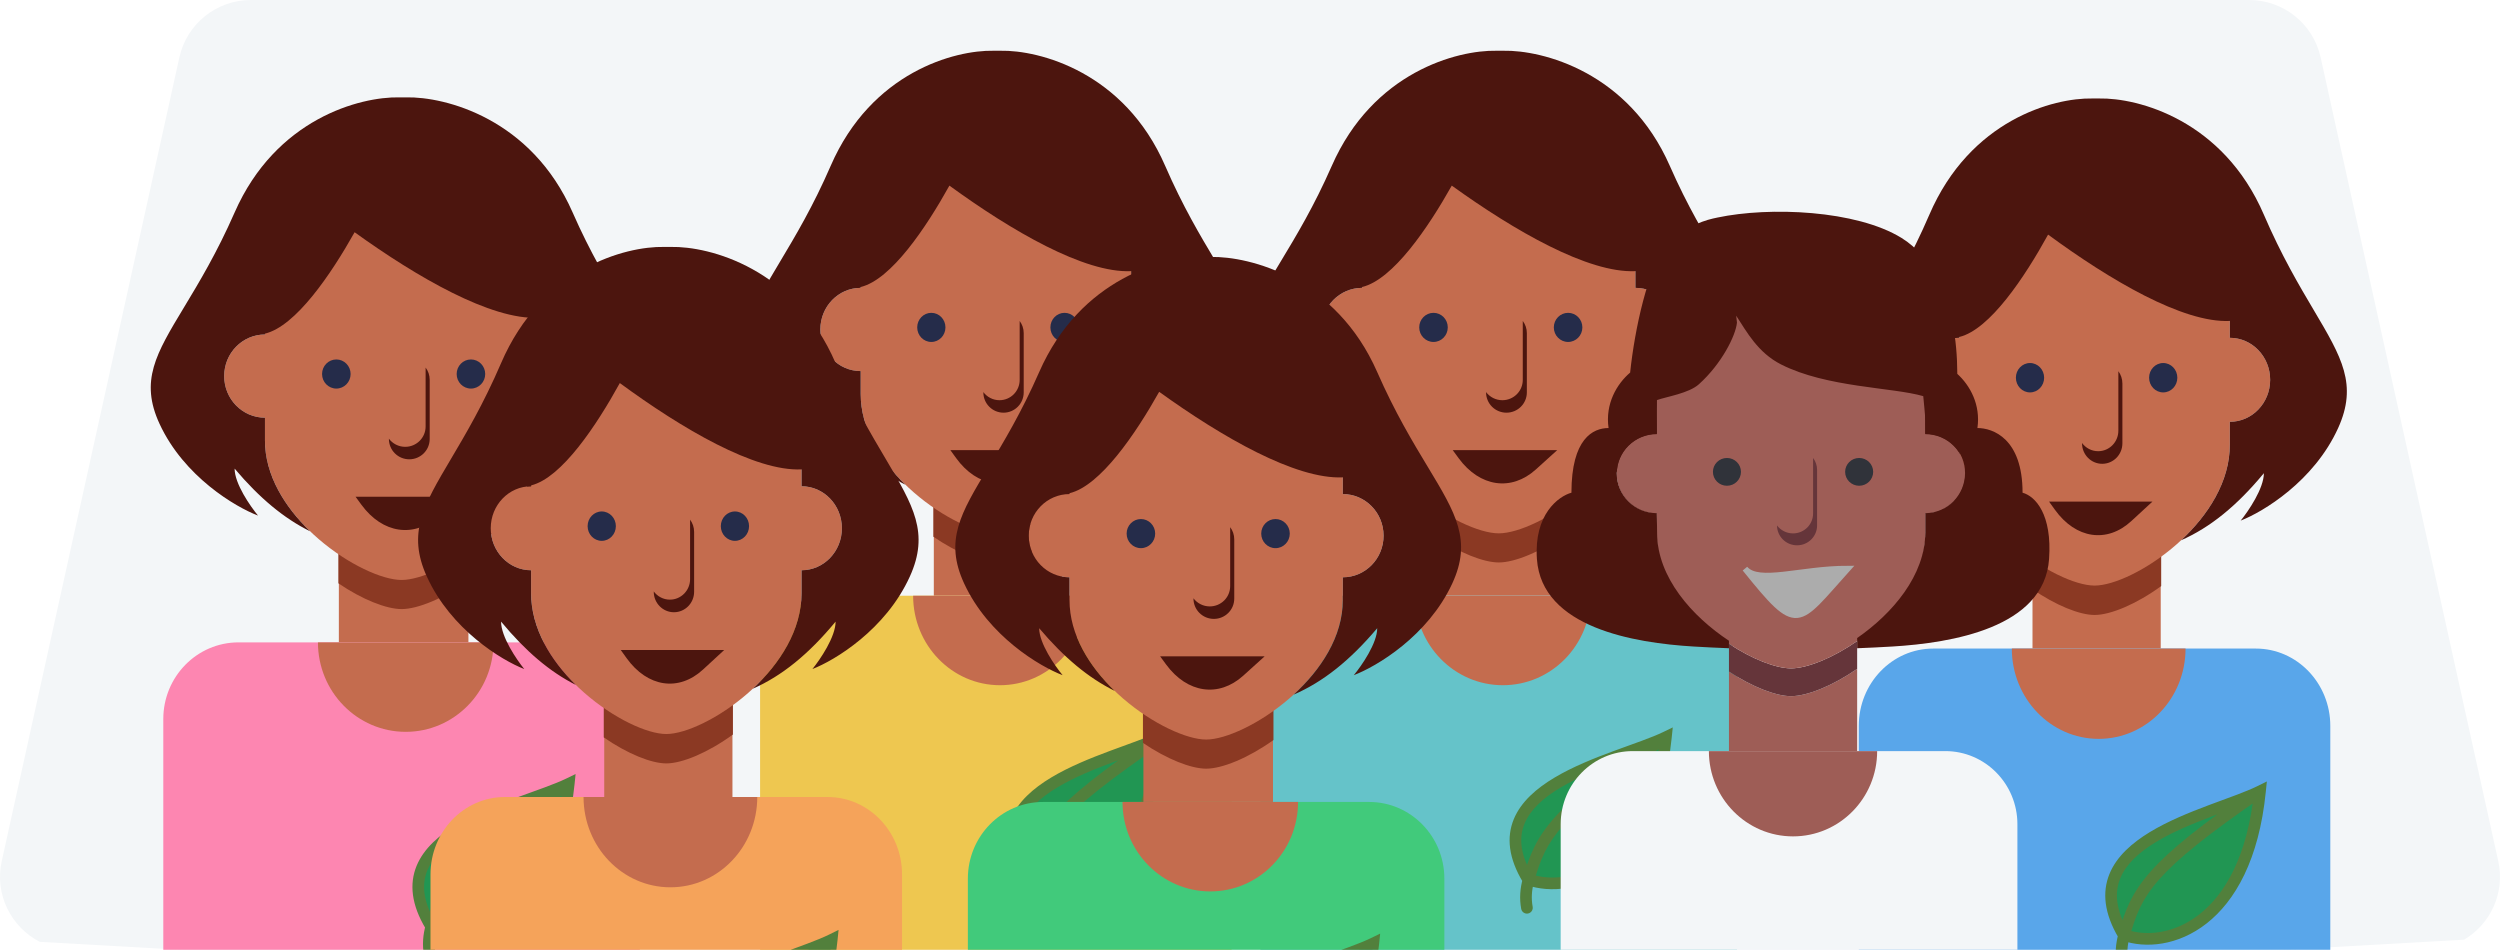 <svg width="429" height="163" viewBox="0 0 429 163" fill="none" xmlns="http://www.w3.org/2000/svg">
<g clip-path="url(#clip0_13_9796)">
<path d="M30.782 9.84C32.052 4.093 37.156 0 43.053 0H385.947C391.844 0 396.948 4.093 398.218 9.84L428.7 147.757C429.92 153.277 427.31 158.594 422.847 161.247L391.803 163H31.237L6.83 161.622C1.959 159.12 -0.981 153.551 0.3 147.757L30.782 9.84Z" fill="#F3F6F8"/>
<g filter="url(#filter0_d_13_9796)">
<path d="M58.146 89.096H80.381V106.231H58.146V89.096Z" fill="#C46C4E"/>
<path d="M80.462 95.607V86.954H69.263H58.065V96.095C62.159 98.881 66.312 100.519 68.913 100.519C71.663 100.519 76.147 98.688 80.462 95.607Z" fill="#8B3923"/>
<path d="M68.913 20.558C55.964 20.558 45.467 31.266 45.467 44.475L45.467 53.399C41.601 53.399 38.467 56.595 38.467 60.538C38.467 64.481 41.601 67.678 45.467 67.678L45.467 71.604C45.467 84.813 62.264 95.522 68.913 95.522C75.563 95.522 92.36 84.813 92.36 71.604V67.678C96.226 67.678 99.359 64.481 99.359 60.538C99.359 56.595 96.226 53.399 92.36 53.399V44.475C92.36 31.266 81.863 20.558 68.913 20.558Z" fill="#C46C4E"/>
<ellipse cx="57.715" cy="60.181" rx="2.45" ry="2.499" fill="#252C4A"/>
<ellipse cx="80.812" cy="60.181" rx="2.45" ry="2.499" fill="#252C4A"/>
<path d="M66.736 71.282V71.334C66.736 73.258 68.302 74.817 70.235 74.817C72.168 74.817 73.735 73.258 73.735 71.334V61.166C73.735 60.382 73.474 59.658 73.035 59.076V69.192C73.035 71.116 71.468 72.675 69.535 72.675C68.391 72.675 67.374 72.128 66.736 71.282Z" fill="#4C150E"/>
<path d="M78.946 81.243H61.015L62.029 82.627C65.655 87.576 71.072 88.364 75.284 84.555L78.946 81.243Z" fill="#4C150E"/>
<path d="M27.388 68.752C23.96 61.352 26.755 56.724 31.58 48.734C34.115 44.536 37.211 39.41 40.259 32.467C47.332 16.352 61.792 12.58 68.504 12.708H69.711C76.414 12.573 91.189 16.34 98.268 32.467C101.316 39.41 104.411 44.536 106.946 48.734C111.772 56.724 114.567 61.352 111.139 68.752C106.956 77.784 98.134 82.998 94.246 84.476C95.587 82.864 98.268 78.993 98.268 76.413C93.552 81.999 88.951 85.639 83.916 87.82C88.591 83.558 92.36 77.862 92.36 71.605V67.678C96.226 67.678 99.359 64.481 99.359 60.538C99.359 56.595 96.226 53.399 92.36 53.399V50.529C84.26 50.903 71.613 43.6 60.851 35.851C56.813 43.047 50.769 51.98 45.467 53.251V53.399C41.601 53.399 38.467 56.595 38.467 60.538C38.467 64.481 41.601 67.678 45.467 67.678V71.605C45.467 77.552 48.872 82.992 53.223 87.177C48.723 84.948 44.538 81.482 40.259 76.413C40.259 78.993 42.94 82.864 44.281 84.476C40.393 82.998 31.571 77.784 27.388 68.752Z" fill="#4C150E"/>
<g clip-path="url(#clip1_13_9796)">
<path d="M28.021 119.39C28.021 112.122 33.801 106.231 40.932 106.231H96.878C104.008 106.231 109.789 112.122 109.789 119.39V184.456C109.789 191.724 104.008 197.615 96.878 197.615H40.932C33.801 197.615 28.021 191.724 28.021 184.456V119.39Z" fill="#FD86B1"/>
<path d="M69.622 121.583C77.941 121.583 84.685 114.71 84.685 106.231H54.56C54.56 114.71 61.303 121.583 69.622 121.583Z" fill="#C46C4E"/>
<path d="M97.595 130.505C89.191 134.58 64.371 139.027 73.931 154.887C73.965 154.899 73.999 154.911 74.034 154.923C76.189 147.451 78.343 143.473 97.595 130.505Z" fill="#219653"/>
<path d="M74.034 154.923C76.189 147.451 78.343 143.473 97.595 130.505C95.269 153.186 81.415 157.513 74.034 154.923Z" fill="#219653"/>
<path d="M73.931 154.887L73.075 155.403L73.257 155.706L73.59 155.827L73.931 154.887ZM97.595 130.505L98.59 130.607L98.773 128.822L97.159 129.605L97.595 130.505ZM72.763 159.956C72.862 160.499 73.383 160.859 73.926 160.76C74.47 160.661 74.83 160.14 74.731 159.597L72.763 159.956ZM74.787 154.37C72.515 150.6 72.375 147.684 73.338 145.339C74.33 142.926 76.576 140.897 79.537 139.136C82.483 137.385 86 135.977 89.353 134.742C92.656 133.525 95.871 132.452 98.032 131.404L97.159 129.605C95.117 130.595 92.078 131.606 88.662 132.865C85.296 134.105 81.63 135.565 78.515 137.417C75.416 139.26 72.725 141.571 71.488 144.579C70.224 147.656 70.567 151.243 73.075 155.403L74.787 154.37ZM73.59 155.827C73.627 155.84 73.665 155.854 73.703 155.867L74.365 153.98C74.334 153.969 74.303 153.958 74.272 153.946L73.59 155.827ZM74.995 155.2C76.051 151.54 77.072 148.839 80.145 145.446C83.27 141.995 88.531 137.816 98.154 131.334L97.037 129.675C87.407 136.162 81.965 140.456 78.662 144.104C75.306 147.81 74.173 150.834 73.073 154.646L74.995 155.2ZM74.731 159.597C74.466 158.145 74.565 156.689 74.995 155.2L73.073 154.646C72.567 156.4 72.438 158.17 72.763 159.956L74.731 159.597ZM96.6 130.403C95.457 141.552 91.502 148.016 87.101 151.398C82.684 154.791 77.727 155.159 74.365 153.98L73.703 155.867C77.721 157.277 83.382 156.777 88.319 152.984C93.272 149.179 97.407 142.139 98.59 130.607L96.6 130.403Z" fill="#52803C"/>
</g>
</g>
<g filter="url(#filter1_d_13_9796)">
<path d="M160.242 81.096H182.246V98.231H160.242V81.096Z" fill="#C46C4E"/>
<path d="M182.326 87.607V78.954H171.244H160.162V88.095C164.214 90.881 168.324 92.519 170.898 92.519C173.619 92.519 178.056 90.688 182.326 87.607Z" fill="#8B3923"/>
<path d="M170.898 12.558C158.083 12.558 147.695 23.266 147.695 36.475L147.695 45.399C143.87 45.399 140.769 48.595 140.769 52.538C140.769 56.481 143.87 59.678 147.695 59.678L147.695 63.604C147.695 76.813 164.318 87.522 170.898 87.522C177.478 87.522 194.101 76.813 194.101 63.604V59.678C197.926 59.678 201.027 56.481 201.027 52.538C201.027 48.595 197.926 45.399 194.101 45.399V36.475C194.101 23.266 183.712 12.558 170.898 12.558Z" fill="#C46C4E"/>
<ellipse cx="159.816" cy="52.181" rx="2.424" ry="2.499" fill="#252C4A"/>
<ellipse cx="182.672" cy="52.181" rx="2.424" ry="2.499" fill="#252C4A"/>
<path d="M168.743 63.282V63.334C168.743 65.258 170.293 66.817 172.206 66.817C174.118 66.817 175.669 65.258 175.669 63.334V53.166C175.669 52.382 175.411 51.658 174.976 51.076V61.192C174.976 63.116 173.426 64.675 171.513 64.675C170.38 64.675 169.375 64.128 168.743 63.282Z" fill="#4C150E"/>
<path d="M180.826 73.243H163.082L164.085 74.627C167.673 79.576 173.034 80.364 177.202 76.555L180.826 73.243Z" fill="#4C150E"/>
<path d="M129.805 60.752C126.413 53.352 129.179 48.724 133.954 40.734C136.462 36.536 139.526 31.41 142.542 24.467C149.542 8.352 163.851 4.58 170.493 4.708H171.687C178.32 4.573 192.941 8.34 199.947 24.467C202.963 31.41 206.026 36.536 208.535 40.734C213.31 48.724 216.076 53.352 212.684 60.752C208.544 69.784 199.814 74.998 195.966 76.476C197.293 74.864 199.947 70.993 199.947 68.413C195.28 73.999 190.727 77.639 185.745 79.82C190.37 75.558 194.101 69.862 194.101 63.605V59.678C197.926 59.678 201.027 56.481 201.027 52.538C201.027 48.595 197.926 45.399 194.101 45.399V42.529C186.085 42.903 173.57 35.6 162.919 27.851C158.923 35.047 152.942 43.98 147.695 45.251V45.399C143.87 45.399 140.769 48.595 140.769 52.538C140.769 56.481 143.87 59.678 147.695 59.678V63.605C147.695 69.552 151.065 74.992 155.371 79.177C150.918 76.948 146.776 73.482 142.542 68.413C142.542 70.993 145.195 74.864 146.522 76.476C142.674 74.998 133.944 69.784 129.805 60.752Z" fill="#4C150E"/>
<g clip-path="url(#clip2_13_9796)">
<path d="M130.431 111.39C130.431 104.122 136.151 98.231 143.208 98.231H198.571C205.627 98.231 211.347 104.122 211.347 111.39V176.456C211.347 183.724 205.627 189.615 198.571 189.615H143.208C136.151 189.615 130.431 183.724 130.431 176.456V111.39Z" fill="#EEC750"/>
<path d="M171.599 113.583C179.831 113.583 186.505 106.71 186.505 98.231H156.693C156.693 106.71 163.367 113.583 171.599 113.583Z" fill="#C46C4E"/>
<path d="M199.281 122.505C190.964 126.58 166.403 131.027 175.863 146.887C175.897 146.899 175.931 146.911 175.965 146.923C178.098 139.451 180.23 135.473 199.281 122.505Z" fill="#219653"/>
<path d="M175.965 146.923C178.098 139.451 180.23 135.473 199.281 122.505C196.979 145.186 183.269 149.513 175.965 146.923Z" fill="#219653"/>
<path d="M175.863 146.887L175.004 147.399L175.186 147.703L175.519 147.825L175.863 146.887ZM199.281 122.505L200.276 122.606L200.458 120.814L198.841 121.607L199.281 122.505ZM174.697 151.954C174.795 152.497 175.315 152.858 175.859 152.76C176.402 152.662 176.763 152.142 176.665 151.599L174.697 151.954ZM176.722 146.374C174.473 142.604 174.333 139.684 175.288 137.336C176.269 134.922 178.492 132.893 181.42 131.134C184.334 129.383 187.814 127.976 191.132 126.741C194.399 125.524 197.582 124.451 199.721 123.403L198.841 121.607C196.821 122.597 193.816 123.607 190.434 124.866C187.103 126.107 183.474 127.567 180.39 129.419C177.322 131.263 174.658 133.575 173.435 136.583C172.185 139.656 172.523 143.239 175.004 147.399L176.722 146.374ZM175.519 147.825C175.556 147.839 175.594 147.853 175.631 147.866L176.299 145.981C176.268 145.97 176.238 145.959 176.207 145.948L175.519 147.825ZM176.927 147.198C177.972 143.537 178.983 140.835 182.023 137.442C185.116 133.991 190.322 129.813 199.844 123.331L198.718 121.678C189.189 128.165 183.803 132.459 180.534 136.107C177.212 139.814 176.092 142.837 175.004 146.649L176.927 147.198ZM176.665 151.599C176.403 150.146 176.501 148.688 176.927 147.198L175.004 146.649C174.503 148.402 174.375 150.17 174.697 151.954L176.665 151.599ZM198.286 122.404C197.154 133.556 193.239 140.021 188.885 143.401C184.517 146.792 179.62 147.158 176.299 145.981L175.631 147.866C179.614 149.278 185.223 148.776 190.112 144.981C195.015 141.174 199.105 134.135 200.276 122.606L198.286 122.404Z" fill="#52803C"/>
</g>
</g>
<g filter="url(#filter2_d_13_9796)">
<path d="M246.419 81.096H268.654V98.231H246.419V81.096Z" fill="#C46C4E"/>
<path d="M268.735 87.607V78.954H257.537H246.338V88.095C250.432 90.881 254.586 92.519 257.187 92.519C259.936 92.519 264.421 90.688 268.735 87.607Z" fill="#8B3923"/>
<path d="M257.187 12.558C244.237 12.558 233.74 23.266 233.74 36.475L233.74 45.399C229.874 45.399 226.741 48.595 226.741 52.538C226.741 56.481 229.874 59.678 233.74 59.678L233.74 63.604C233.74 76.813 250.538 87.522 257.187 87.522C263.836 87.522 280.634 76.813 280.634 63.604V59.678C284.499 59.678 287.633 56.481 287.633 52.538C287.633 48.595 284.499 45.399 280.634 45.399V36.475C280.634 23.266 270.136 12.558 257.187 12.558Z" fill="#C46C4E"/>
<ellipse cx="245.988" cy="52.181" rx="2.45" ry="2.499" fill="#252C4A"/>
<ellipse cx="269.085" cy="52.181" rx="2.45" ry="2.499" fill="#252C4A"/>
<path d="M255.009 63.282V63.334C255.009 65.258 256.576 66.817 258.508 66.817C260.441 66.817 262.008 65.258 262.008 63.334V53.166C262.008 52.382 261.748 51.658 261.308 51.076V61.192C261.308 63.116 259.741 64.675 257.809 64.675C256.664 64.675 255.647 64.128 255.009 63.282Z" fill="#4C150E"/>
<path d="M267.22 73.243H249.288L250.302 74.627C253.928 79.576 259.345 80.364 263.557 76.555L267.22 73.243Z" fill="#4C150E"/>
<path d="M215.661 60.752C212.233 53.352 215.028 48.724 219.854 40.734C222.389 36.536 225.484 31.41 228.532 24.467C235.606 8.352 250.066 4.58 256.777 4.708H257.984C264.687 4.573 279.462 8.34 286.541 24.467C289.589 31.41 292.685 36.536 295.22 40.734C300.045 48.724 302.84 53.352 299.412 60.752C295.229 69.784 286.407 74.998 282.519 76.476C283.86 74.864 286.541 70.993 286.541 68.413C281.826 73.999 277.225 77.639 272.19 79.82C276.864 75.558 280.634 69.862 280.634 63.605V59.678C284.499 59.678 287.633 56.481 287.633 52.538C287.633 48.595 284.499 45.399 280.634 45.399V42.529C272.533 42.903 259.887 35.6 249.124 27.851C245.086 35.047 239.042 43.98 233.74 45.251V45.399C229.874 45.399 226.741 48.595 226.741 52.538C226.741 56.481 229.874 59.678 233.74 59.678V63.605C233.74 69.552 237.145 74.992 241.496 79.177C236.996 76.948 232.811 73.482 228.532 68.413C228.532 70.993 231.214 74.864 232.554 76.476C228.666 74.998 219.844 69.784 215.661 60.752Z" fill="#4C150E"/>
<g clip-path="url(#clip3_13_9796)">
<path d="M216.294 111.39C216.294 104.122 222.075 98.231 229.205 98.231H285.151C292.282 98.231 298.062 104.122 298.062 111.39V176.456C298.062 183.724 292.282 189.615 285.151 189.615H229.205C222.075 189.615 216.294 183.724 216.294 176.456V111.39Z" fill="#65C3C9"/>
<path d="M257.895 113.583C266.214 113.583 272.958 106.71 272.958 98.231H242.833C242.833 106.71 249.577 113.583 257.895 113.583Z" fill="#C46C4E"/>
<path d="M285.869 122.505C277.464 126.58 252.644 131.027 262.204 146.887C262.238 146.899 262.273 146.911 262.307 146.923C264.463 139.451 266.617 135.473 285.869 122.505Z" fill="#219653"/>
<path d="M262.307 146.923C264.463 139.451 266.617 135.473 285.869 122.505C283.542 145.186 269.688 149.513 262.307 146.923Z" fill="#219653"/>
<path d="M262.204 146.887L261.348 147.403L261.531 147.706L261.863 147.827L262.204 146.887ZM285.869 122.505L286.863 122.607L287.046 120.822L285.432 121.605L285.869 122.505ZM261.037 151.956C261.136 152.499 261.656 152.859 262.2 152.76C262.743 152.661 263.103 152.14 263.004 151.597L261.037 151.956ZM263.061 146.37C260.788 142.6 260.648 139.684 261.612 137.339C262.603 134.926 264.849 132.897 267.811 131.136C270.756 129.385 274.274 127.977 277.627 126.742C280.929 125.525 284.145 124.452 286.305 123.404L285.432 121.605C283.39 122.595 280.352 123.606 276.935 124.865C273.569 126.105 269.903 127.565 266.789 129.417C263.689 131.26 260.998 133.571 259.762 136.579C258.497 139.656 258.84 143.243 261.348 147.403L263.061 146.37ZM261.863 147.827C261.901 147.84 261.938 147.854 261.976 147.867L262.638 145.98C262.607 145.969 262.576 145.958 262.545 145.946L261.863 147.827ZM263.268 147.2C264.324 143.54 265.346 140.839 268.418 137.446C271.544 133.995 276.805 129.816 286.427 123.334L285.31 121.675C275.68 128.162 270.239 132.456 266.936 136.104C263.579 139.81 262.446 142.834 261.346 146.646L263.268 147.2ZM263.004 151.597C262.74 150.145 262.839 148.689 263.268 147.2L261.346 146.646C260.84 148.4 260.711 150.17 261.037 151.956L263.004 151.597ZM284.874 122.403C283.73 133.552 279.775 140.016 275.374 143.398C270.957 146.791 266.001 147.159 262.638 145.98L261.976 147.867C265.994 149.277 271.655 148.777 276.592 144.984C281.545 141.179 285.68 134.139 286.863 122.607L284.874 122.403Z" fill="#52803C"/>
</g>
</g>
<g filter="url(#filter3_d_13_9796)">
<path d="M196.209 116.481H218.445V133.616H196.209V116.481Z" fill="#C46C4E"/>
<path d="M218.526 122.992V114.339H207.327H196.129V123.48C200.222 126.266 204.376 127.904 206.977 127.904C209.726 127.904 214.211 126.073 218.526 122.992Z" fill="#8B3923"/>
<path d="M206.977 47.943C194.028 47.943 183.53 58.651 183.53 71.86L183.53 80.784C179.665 80.784 176.531 83.98 176.531 87.923C176.531 91.866 179.665 95.063 183.53 95.063L183.53 98.989C183.53 112.198 200.328 122.906 206.977 122.906C213.626 122.906 230.424 112.198 230.424 98.989V95.063C234.29 95.063 237.423 91.866 237.423 87.923C237.423 83.98 234.29 80.784 230.424 80.784V71.86C230.424 58.651 219.927 47.943 206.977 47.943Z" fill="#C46C4E"/>
<ellipse cx="195.779" cy="87.566" rx="2.45" ry="2.499" fill="#252C4A"/>
<ellipse cx="218.876" cy="87.566" rx="2.45" ry="2.499" fill="#252C4A"/>
<path d="M204.799 98.667V98.719C204.799 100.643 206.366 102.202 208.299 102.202C210.232 102.202 211.798 100.643 211.798 98.719V88.551C211.798 87.767 211.538 87.043 211.098 86.461V96.577C211.098 98.501 209.532 100.06 207.599 100.06C206.454 100.06 205.438 99.513 204.799 98.667Z" fill="#4C150E"/>
<path d="M217.01 108.628H199.079L200.093 110.012C203.719 114.961 209.135 115.749 213.348 111.94L217.01 108.628Z" fill="#4C150E"/>
<path d="M165.452 96.138C162.024 88.737 164.819 84.109 169.644 76.119C172.179 71.921 175.275 66.795 178.322 59.852C185.396 43.737 199.856 39.965 206.568 40.093H207.774C214.478 39.958 229.253 43.725 236.332 59.852C239.38 66.795 242.475 71.921 245.01 76.119C249.835 84.109 252.63 88.737 249.203 96.138C245.02 105.169 236.198 110.383 232.309 111.861C233.65 110.249 236.332 106.378 236.332 103.798C231.616 109.384 227.015 113.024 221.98 115.205C226.655 110.943 230.424 105.247 230.424 98.99V95.063C234.29 95.063 237.423 91.866 237.423 87.923C237.423 83.98 234.29 80.784 230.424 80.784V77.915C222.324 78.288 209.677 70.985 198.914 63.236C194.876 70.432 188.832 79.365 183.53 80.636V80.784C179.665 80.784 176.531 83.98 176.531 87.923C176.531 91.866 179.665 95.063 183.53 95.063V98.99C183.53 104.937 186.936 110.377 191.287 114.561C186.786 112.333 182.602 108.867 178.322 103.798C178.322 106.378 181.004 110.249 182.345 111.861C178.457 110.383 169.635 105.169 165.452 96.138Z" fill="#4C150E"/>
<g clip-path="url(#clip4_13_9796)">
<path d="M166.085 146.775C166.085 139.507 171.865 133.616 178.995 133.616H234.942C242.072 133.616 247.852 139.507 247.852 146.775V211.841C247.852 219.109 242.072 225 234.942 225H178.995C171.865 225 166.085 219.109 166.085 211.841V146.775Z" fill="#41CA7B"/>
<path d="M207.686 148.968C216.005 148.968 222.748 142.095 222.748 133.616H192.623C192.623 142.095 199.367 148.968 207.686 148.968Z" fill="#C46C4E"/>
<path d="M235.659 157.89C227.254 161.965 202.434 166.412 211.995 182.272C212.029 182.284 212.063 182.296 212.098 182.308C214.253 174.836 216.407 170.858 235.659 157.89Z" fill="#219653"/>
<path d="M212.098 182.308C214.253 174.836 216.407 170.858 235.659 157.89C233.332 180.571 219.478 184.898 212.098 182.308Z" fill="#219653"/>
<path d="M211.995 182.272L211.138 182.788L211.321 183.091L211.654 183.212L211.995 182.272ZM235.659 157.89L236.654 157.992L236.837 156.207L235.223 156.99L235.659 157.89ZM210.827 187.341C210.926 187.884 211.447 188.244 211.99 188.145C212.533 188.046 212.894 187.525 212.795 186.982L210.827 187.341ZM212.851 181.755C210.579 177.985 210.439 175.069 211.402 172.724C212.393 170.311 214.64 168.282 217.601 166.521C220.547 164.77 224.064 163.362 227.417 162.127C230.719 160.91 233.935 159.837 236.095 158.789L235.223 156.99C233.181 157.98 230.142 158.991 226.726 160.25C223.36 161.49 219.694 162.95 216.579 164.802C213.48 166.645 210.788 168.956 209.552 171.964C208.288 175.041 208.631 178.628 211.138 182.788L212.851 181.755ZM211.654 183.212C211.691 183.225 211.729 183.239 211.767 183.252L212.429 181.365C212.398 181.354 212.366 181.343 212.336 181.331L211.654 183.212ZM213.058 182.585C214.114 178.925 215.136 176.224 218.208 172.831C221.334 169.38 226.595 165.201 236.218 158.719L235.1 157.06C225.471 163.547 220.029 167.841 216.726 171.489C213.37 175.195 212.237 178.219 211.137 182.031L213.058 182.585ZM212.795 186.982C212.53 185.53 212.629 184.074 213.058 182.585L211.137 182.031C210.631 183.785 210.502 185.555 210.827 187.341L212.795 186.982ZM234.664 157.788C233.52 168.937 229.565 175.401 225.164 178.783C220.747 182.176 215.791 182.544 212.429 181.365L211.767 183.252C215.785 184.662 221.446 184.162 226.383 180.369C231.335 176.564 235.471 169.524 236.654 157.992L234.664 157.788Z" fill="#52803C"/>
</g>
</g>
<g filter="url(#filter4_d_13_9796)">
<path d="M103.685 115.472H125.688V132.766H103.685V115.472Z" fill="#C46C4E"/>
<path d="M125.768 122.043V113.31H114.687H103.605V122.536C107.656 125.347 111.766 127.001 114.34 127.001C117.061 127.001 121.499 125.153 125.768 122.043Z" fill="#8B3923"/>
<path d="M114.34 46.296C101.526 46.296 91.138 57.103 91.138 70.435L91.138 79.443C87.312 79.443 84.211 82.669 84.211 86.648C84.211 90.628 87.312 93.854 91.138 93.854L91.138 97.818C91.138 111.149 107.76 121.957 114.34 121.957C120.92 121.957 137.543 111.149 137.543 97.818V93.854C141.368 93.854 144.469 90.628 144.469 86.648C144.469 82.669 141.368 79.443 137.543 79.443V70.435C137.543 57.103 127.155 46.296 114.34 46.296Z" fill="#C46C4E"/>
<ellipse cx="103.258" cy="86.288" rx="2.424" ry="2.522" fill="#252C4A"/>
<ellipse cx="126.115" cy="86.288" rx="2.424" ry="2.522" fill="#252C4A"/>
<path d="M112.185 97.492V97.544C112.185 99.486 113.736 101.06 115.648 101.06C117.561 101.06 119.111 99.486 119.111 97.544V87.282C119.111 86.49 118.853 85.76 118.419 85.172V95.383C118.419 97.324 116.868 98.898 114.955 98.898C113.823 98.898 112.817 98.346 112.185 97.492Z" fill="#4C150E"/>
<path d="M124.269 107.545H106.524L107.527 108.942C111.116 113.938 116.476 114.733 120.644 110.888L124.269 107.545Z" fill="#4C150E"/>
<path d="M73.247 94.939C69.855 87.469 72.621 82.798 77.396 74.734C79.905 70.497 82.968 65.324 85.984 58.316C92.984 42.051 107.293 38.243 113.935 38.373H115.129C121.763 38.237 136.384 42.039 143.389 58.316C146.405 65.324 149.468 70.497 151.977 74.734C156.752 82.798 159.518 87.469 156.126 94.939C151.986 104.054 143.256 109.317 139.409 110.809C140.735 109.181 143.389 105.275 143.389 102.67C138.723 108.309 134.169 111.982 129.187 114.184C133.813 109.882 137.543 104.133 137.543 97.817V93.854C141.368 93.854 144.469 90.628 144.469 86.648C144.469 82.669 141.368 79.443 137.543 79.443V76.546C129.527 76.923 117.012 69.552 106.361 61.732C102.365 68.995 96.384 78.01 91.137 79.293V79.443C87.312 79.443 84.211 82.669 84.211 86.648C84.211 90.628 87.312 93.854 91.137 93.854V97.817C91.137 103.82 94.507 109.311 98.813 113.534C94.36 111.285 90.219 107.787 85.984 102.67C85.984 105.275 88.638 109.181 89.964 110.809C86.117 109.317 77.387 104.054 73.247 94.939Z" fill="#4C150E"/>
<g clip-path="url(#clip5_13_9796)">
<path d="M73.874 146.047C73.874 138.712 79.594 132.766 86.65 132.766H142.013C149.07 132.766 154.79 138.712 154.79 146.047V211.718C154.79 219.054 149.07 225 142.013 225H86.65C79.594 225 73.874 219.054 73.874 211.718V146.047Z" fill="#F5A35A"/>
<path d="M115.041 148.261C123.273 148.261 129.947 141.324 129.947 132.766H100.136C100.136 141.324 106.809 148.261 115.041 148.261Z" fill="#C46C4E"/>
<path d="M142.723 157.265C134.406 161.379 109.845 165.867 119.305 181.874C119.339 181.887 119.373 181.899 119.407 181.911C121.54 174.369 123.672 170.354 142.723 157.265Z" fill="#219653"/>
<path d="M119.407 181.911C121.54 174.369 123.672 170.354 142.723 157.265C140.421 180.158 126.711 184.525 119.407 181.911Z" fill="#219653"/>
<path d="M119.305 181.874L118.445 182.383L118.625 182.689L118.959 182.812L119.305 181.874ZM142.723 157.265L143.718 157.365L143.899 155.568L142.28 156.369L142.723 157.265ZM118.139 186.985C118.236 187.529 118.756 187.891 119.299 187.794C119.843 187.697 120.205 187.177 120.108 186.633L118.139 186.985ZM120.166 181.365C117.916 177.557 117.774 174.604 118.731 172.228C119.714 169.788 121.939 167.74 124.866 165.965C127.78 164.198 131.259 162.778 134.577 161.531C137.843 160.303 141.028 159.22 143.167 158.162L142.28 156.369C140.26 157.368 137.255 158.388 133.873 159.659C130.542 160.911 126.913 162.384 123.829 164.255C120.759 166.116 118.098 168.449 116.876 171.481C115.629 174.576 115.965 178.187 118.445 182.383L120.166 181.365ZM118.959 182.812C118.996 182.826 119.033 182.839 119.07 182.853L119.744 180.97C119.714 180.959 119.683 180.947 119.652 180.936L118.959 182.812ZM120.37 182.183C121.415 178.487 122.427 175.758 125.469 172.332C128.562 168.849 133.768 164.631 143.29 158.09L142.157 156.441C132.627 162.988 127.242 167.323 123.973 171.004C120.653 174.744 119.533 177.794 118.445 181.639L120.37 182.183ZM120.108 186.633C119.845 185.164 119.944 183.689 120.37 182.183L118.445 181.639C117.945 183.406 117.818 185.187 118.139 186.985L120.108 186.633ZM141.728 157.165C140.596 168.426 136.679 174.954 132.324 178.366C127.956 181.788 123.061 182.157 119.744 180.97L119.07 182.853C123.057 184.279 128.669 183.771 133.558 179.94C138.459 176.099 142.548 168.998 143.718 157.365L141.728 157.165Z" fill="#52803C"/>
</g>
</g>
<g filter="url(#filter5_d_13_9796)">
<path d="M348.776 89.999H370.78V107.293H348.776V89.999Z" fill="#C46C4E"/>
<path d="M370.86 96.571V87.838H359.778H348.696V97.063C352.748 99.875 356.858 101.529 359.432 101.529C362.153 101.529 366.59 99.681 370.86 96.571Z" fill="#8B3923"/>
<path d="M359.432 20.823C346.617 20.823 336.229 31.631 336.229 44.963L336.229 53.97C332.404 53.97 329.303 57.196 329.303 61.176C329.303 65.156 332.404 68.382 336.229 68.382L336.229 72.345C336.229 85.677 352.852 96.485 359.432 96.485C366.012 96.485 382.635 85.677 382.635 72.345V68.382C386.46 68.382 389.561 65.156 389.561 61.176C389.561 57.196 386.46 53.97 382.635 53.97V44.963C382.635 31.631 372.246 20.823 359.432 20.823Z" fill="#C46C4E"/>
<ellipse cx="348.35" cy="60.816" rx="2.424" ry="2.522" fill="#252C4A"/>
<ellipse cx="371.207" cy="60.816" rx="2.424" ry="2.522" fill="#252C4A"/>
<path d="M357.277 72.02V72.072C357.277 74.014 358.827 75.588 360.74 75.588C362.653 75.588 364.203 74.014 364.203 72.072V61.809C364.203 61.018 363.945 60.287 363.51 59.7V69.91C363.51 71.852 361.96 73.426 360.047 73.426C358.914 73.426 357.909 72.874 357.277 72.02Z" fill="#4C150E"/>
<path d="M369.36 82.073H351.616L352.619 83.47C356.207 88.465 361.568 89.261 365.736 85.416L369.36 82.073Z" fill="#4C150E"/>
<path d="M318.339 69.466C314.947 61.997 317.713 57.326 322.488 49.262C324.996 45.025 328.06 39.851 331.076 32.843C338.076 16.579 352.385 12.771 359.027 12.9H360.221C366.855 12.765 381.475 16.566 388.481 32.843C391.497 39.851 394.56 45.025 397.069 49.262C401.844 57.326 404.61 61.997 401.218 69.466C397.078 78.582 388.348 83.844 384.5 85.337C385.827 83.709 388.481 79.802 388.481 77.198C383.814 82.836 379.261 86.51 374.279 88.711C378.905 84.409 382.635 78.66 382.635 72.345V68.382C386.46 68.382 389.561 65.156 389.561 61.176C389.561 57.196 386.46 53.97 382.635 53.97V51.074C374.619 51.451 362.104 44.08 351.453 36.259C347.457 43.522 341.476 52.538 336.229 53.821V53.97C332.404 53.97 329.303 57.196 329.303 61.176C329.303 65.156 332.404 68.382 336.229 68.382V72.345C336.229 78.348 339.599 83.839 343.905 88.062C339.452 85.813 335.31 82.314 331.076 77.198C331.076 79.802 333.729 83.709 335.056 85.337C331.209 83.844 322.478 78.582 318.339 69.466Z" fill="#4C150E"/>
<g clip-path="url(#clip6_13_9796)">
<path d="M318.965 120.575C318.965 113.24 324.685 107.293 331.742 107.293H387.105C394.161 107.293 399.881 113.24 399.881 120.575V186.246C399.881 193.581 394.161 199.528 387.105 199.528H331.742C324.685 199.528 318.965 193.581 318.965 186.246V120.575Z" fill="#59A6EA"/>
<path d="M360.133 122.789C368.365 122.789 375.039 115.851 375.039 107.293H345.228C345.228 115.851 351.901 122.789 360.133 122.789Z" fill="#C46C4E"/>
<path d="M387.815 131.793C379.498 135.907 354.937 140.394 364.397 156.402C364.431 156.414 364.465 156.427 364.499 156.439C366.632 148.897 368.764 144.882 387.815 131.793Z" fill="#219653"/>
<path d="M364.499 156.439C366.632 148.897 368.764 144.882 387.815 131.793C385.513 154.685 371.803 159.053 364.499 156.439Z" fill="#219653"/>
<path d="M364.397 156.402L363.536 156.91L363.717 157.216L364.05 157.34L364.397 156.402ZM387.815 131.793L388.81 131.893L388.991 130.096L387.372 130.897L387.815 131.793ZM363.231 161.513C363.328 162.056 363.848 162.418 364.391 162.321C364.935 162.224 365.297 161.705 365.2 161.161L363.231 161.513ZM365.258 155.893C363.008 152.085 362.866 149.132 363.823 146.756C364.806 144.316 367.031 142.268 369.958 140.492C372.872 138.725 376.351 137.305 379.669 136.059C382.935 134.831 386.119 133.747 388.258 132.689L387.372 130.897C385.352 131.896 382.347 132.915 378.965 134.186C375.634 135.438 372.005 136.912 368.921 138.782C365.851 140.644 363.189 142.976 361.968 146.008C360.721 149.104 361.057 152.715 363.536 156.91L365.258 155.893ZM364.05 157.34C364.088 157.353 364.125 157.367 364.162 157.38L364.836 155.497C364.805 155.486 364.775 155.475 364.744 155.464L364.05 157.34ZM365.461 156.711C366.507 153.014 367.519 150.285 370.561 146.86C373.654 143.376 378.86 139.159 388.381 132.617L387.249 130.969C377.719 137.516 372.334 141.85 369.065 145.532C365.745 149.272 364.624 152.321 363.537 156.167L365.461 156.711ZM365.2 161.161C364.937 159.691 365.035 158.217 365.461 156.711L363.537 156.167C363.037 157.934 362.91 159.715 363.231 161.513L365.2 161.161ZM386.82 131.693C385.688 142.953 381.771 149.481 377.416 152.894C373.048 156.316 368.153 156.684 364.836 155.497L364.162 157.38C368.149 158.807 373.761 158.299 378.649 154.468C383.551 150.627 387.64 143.525 388.81 131.893L386.82 131.693Z" fill="#52803C"/>
</g>
</g>
<g filter="url(#filter6_d_13_9796)">
<path d="M296.688 111.241V125H318.688V110.775C314.449 113.716 310.044 115.463 307.344 115.463C304.789 115.463 300.709 113.899 296.688 111.241Z" fill="#9E5D56"/>
<path d="M296.688 106.472C300.709 109.13 304.789 110.694 307.344 110.694C310.044 110.694 314.449 108.947 318.688 106.007V110.775C314.449 113.716 310.044 115.463 307.344 115.463C304.789 115.463 300.709 113.899 296.688 111.241V106.472Z" fill="#65353A"/>
<path d="M307.344 39.163C294.624 39.163 284.312 49.38 284.312 61.984V70.5C280.516 70.5 277.438 73.55 277.438 77.313C277.438 81.075 280.516 84.125 284.312 84.125V87.872C284.312 100.476 300.812 110.694 307.344 110.694C313.875 110.694 330.375 100.476 330.375 87.872V84.125C334.172 84.125 337.25 81.075 337.25 77.313C337.25 73.55 334.172 70.5 330.375 70.5V61.984C330.375 49.38 320.064 39.163 307.344 39.163Z" fill="#9E5D56"/>
<path d="M304.938 86.169C304.938 88.05 306.477 89.575 308.375 89.575C310.273 89.575 311.812 88.05 311.812 86.169V76.631C311.812 75.864 311.557 75.156 311.125 74.587C311.125 74.587 311.125 74.587 311.125 74.587V84.125C311.125 86.006 309.586 87.531 307.687 87.531C306.563 87.531 305.565 86.996 304.938 86.169Z" fill="#65353A"/>
<ellipse cx="296.344" cy="76.972" rx="2.406" ry="2.384" fill="#30333A"/>
<ellipse cx="319.031" cy="76.972" rx="2.406" ry="2.384" fill="#30333A"/>
<path d="M294.701 33.333C292.752 33.746 289.706 34.39 285.901 38.474C282.814 41.786 280.493 52.589 279.733 59.933C277.447 61.885 275.431 65.282 276.029 69.451C273.371 69.451 269.658 71.251 269.658 80.549C267.456 81.148 263.189 84.268 263.735 91.946C264.574 103.73 280.459 106.332 290.616 106.943C292.627 107.063 294.652 107.163 296.688 107.24V105.953C290.429 101.82 284.36 95.103 284.36 87.438L284.313 84.055C280.516 84.055 277.438 81.008 277.438 77.25C277.438 73.491 280.516 70.444 284.313 70.444C284.313 67.152 284.175 67.949 284.313 64.66C285.998 64.057 289.795 63.499 291.531 61.937C295.431 58.43 297.849 53.607 298.063 51.353L297.93 50.174C299.74 52.948 301.653 56.516 305.625 58.535C313.463 62.517 324.795 62.449 330.031 63.979C330.362 67.617 330.375 66.797 330.375 70.444C334.172 70.444 337.202 73.419 337.202 77.177C337.202 80.936 334.172 84.055 330.375 84.055V87.372C330.375 94.757 324.699 101.322 318.688 105.488V107.239C320.716 107.162 322.735 107.063 324.739 106.943C334.896 106.332 350.781 103.73 351.62 91.946C352.167 84.268 349.274 81.148 347.072 80.549C347.072 71.251 341.984 69.451 339.327 69.451C339.902 65.436 338.054 62.138 335.875 60.156C335.839 47.445 331.475 40.013 326.303 36.83C318.534 32.049 303.675 31.435 294.701 33.333Z" fill="#4C150E"/>
<path d="M299.438 93.583C301.765 96.304 308.994 93.583 317.079 93.583C308.258 103.378 308.626 105.011 299.438 93.583Z" fill="#ACACAC" stroke="#ACACAC"/>
<path d="M267.812 137.433C267.812 130.505 273.353 124.889 280.187 124.889H333.812C340.647 124.889 346.187 130.505 346.187 137.433V199.456C346.187 206.384 340.647 212 333.812 212H280.187C273.353 212 267.812 206.384 267.812 199.456V137.433Z" fill="#F3F6F8"/>
<path d="M307.683 139.524C315.656 139.524 322.12 132.971 322.12 124.889H293.245C293.245 132.971 299.709 139.524 307.683 139.524Z" fill="#9E5D56"/>
</g>
</g>
<defs>
<filter id="filter0_d_13_9796" x="19" y="-8" width="99.81" height="213.615" filterUnits="userSpaceOnUse" color-interpolation-filters="sRGB">
<feFlood flood-opacity="0" result="BackgroundImageFix"/>
<feColorMatrix in="SourceAlpha" type="matrix" values="0 0 0 0 0 0 0 0 0 0 0 0 0 0 0 0 0 0 127 0" result="hardAlpha"/>
<feOffset dy="4"/>
<feGaussianBlur stdDeviation="2"/>
<feComposite in2="hardAlpha" operator="out"/>
<feColorMatrix type="matrix" values="0 0 0 0 0 0 0 0 0 0 0 0 0 0 0 0 0 0 0.25 0"/>
<feBlend mode="normal" in2="BackgroundImageFix" result="effect1_dropShadow_13_9796"/>
<feBlend mode="normal" in="SourceGraphic" in2="effect1_dropShadow_13_9796" result="shape"/>
</filter>
<filter id="filter1_d_13_9796" x="121.463" y="-16" width="98.853" height="213.615" filterUnits="userSpaceOnUse" color-interpolation-filters="sRGB">
<feFlood flood-opacity="0" result="BackgroundImageFix"/>
<feColorMatrix in="SourceAlpha" type="matrix" values="0 0 0 0 0 0 0 0 0 0 0 0 0 0 0 0 0 0 127 0" result="hardAlpha"/>
<feOffset dy="4"/>
<feGaussianBlur stdDeviation="2"/>
<feComposite in2="hardAlpha" operator="out"/>
<feColorMatrix type="matrix" values="0 0 0 0 0 0 0 0 0 0 0 0 0 0 0 0 0 0 0.25 0"/>
<feBlend mode="normal" in2="BackgroundImageFix" result="effect1_dropShadow_13_9796"/>
<feBlend mode="normal" in="SourceGraphic" in2="effect1_dropShadow_13_9796" result="shape"/>
</filter>
<filter id="filter2_d_13_9796" x="207.273" y="-16" width="99.81" height="213.615" filterUnits="userSpaceOnUse" color-interpolation-filters="sRGB">
<feFlood flood-opacity="0" result="BackgroundImageFix"/>
<feColorMatrix in="SourceAlpha" type="matrix" values="0 0 0 0 0 0 0 0 0 0 0 0 0 0 0 0 0 0 127 0" result="hardAlpha"/>
<feOffset dy="4"/>
<feGaussianBlur stdDeviation="2"/>
<feComposite in2="hardAlpha" operator="out"/>
<feColorMatrix type="matrix" values="0 0 0 0 0 0 0 0 0 0 0 0 0 0 0 0 0 0 0.25 0"/>
<feBlend mode="normal" in2="BackgroundImageFix" result="effect1_dropShadow_13_9796"/>
<feBlend mode="normal" in="SourceGraphic" in2="effect1_dropShadow_13_9796" result="shape"/>
</filter>
<filter id="filter3_d_13_9796" x="157.064" y="19.385" width="99.81" height="213.615" filterUnits="userSpaceOnUse" color-interpolation-filters="sRGB">
<feFlood flood-opacity="0" result="BackgroundImageFix"/>
<feColorMatrix in="SourceAlpha" type="matrix" values="0 0 0 0 0 0 0 0 0 0 0 0 0 0 0 0 0 0 127 0" result="hardAlpha"/>
<feOffset dy="4"/>
<feGaussianBlur stdDeviation="2"/>
<feComposite in2="hardAlpha" operator="out"/>
<feColorMatrix type="matrix" values="0 0 0 0 0 0 0 0 0 0 0 0 0 0 0 0 0 0 0.25 0"/>
<feBlend mode="normal" in2="BackgroundImageFix" result="effect1_dropShadow_13_9796"/>
<feBlend mode="normal" in="SourceGraphic" in2="effect1_dropShadow_13_9796" result="shape"/>
</filter>
<filter id="filter4_d_13_9796" x="64.905" y="17.472" width="98.853" height="215.528" filterUnits="userSpaceOnUse" color-interpolation-filters="sRGB">
<feFlood flood-opacity="0" result="BackgroundImageFix"/>
<feColorMatrix in="SourceAlpha" type="matrix" values="0 0 0 0 0 0 0 0 0 0 0 0 0 0 0 0 0 0 127 0" result="hardAlpha"/>
<feOffset dy="4"/>
<feGaussianBlur stdDeviation="2"/>
<feComposite in2="hardAlpha" operator="out"/>
<feColorMatrix type="matrix" values="0 0 0 0 0 0 0 0 0 0 0 0 0 0 0 0 0 0 0.25 0"/>
<feBlend mode="normal" in2="BackgroundImageFix" result="effect1_dropShadow_13_9796"/>
<feBlend mode="normal" in="SourceGraphic" in2="effect1_dropShadow_13_9796" result="shape"/>
</filter>
<filter id="filter5_d_13_9796" x="309.997" y="-8" width="98.853" height="215.528" filterUnits="userSpaceOnUse" color-interpolation-filters="sRGB">
<feFlood flood-opacity="0" result="BackgroundImageFix"/>
<feColorMatrix in="SourceAlpha" type="matrix" values="0 0 0 0 0 0 0 0 0 0 0 0 0 0 0 0 0 0 127 0" result="hardAlpha"/>
<feOffset dy="4"/>
<feGaussianBlur stdDeviation="2"/>
<feComposite in2="hardAlpha" operator="out"/>
<feColorMatrix type="matrix" values="0 0 0 0 0 0 0 0 0 0 0 0 0 0 0 0 0 0 0.25 0"/>
<feBlend mode="normal" in2="BackgroundImageFix" result="effect1_dropShadow_13_9796"/>
<feBlend mode="normal" in="SourceGraphic" in2="effect1_dropShadow_13_9796" result="shape"/>
</filter>
<filter id="filter6_d_13_9796" x="259" y="16" width="96.688" height="204" filterUnits="userSpaceOnUse" color-interpolation-filters="sRGB">
<feFlood flood-opacity="0" result="BackgroundImageFix"/>
<feColorMatrix in="SourceAlpha" type="matrix" values="0 0 0 0 0 0 0 0 0 0 0 0 0 0 0 0 0 0 127 0" result="hardAlpha"/>
<feOffset dy="4"/>
<feGaussianBlur stdDeviation="2"/>
<feComposite in2="hardAlpha" operator="out"/>
<feColorMatrix type="matrix" values="0 0 0 0 0 0 0 0 0 0 0 0 0 0 0 0 0 0 0.25 0"/>
<feBlend mode="normal" in2="BackgroundImageFix" result="effect1_dropShadow_13_9796"/>
<feBlend mode="normal" in="SourceGraphic" in2="effect1_dropShadow_13_9796" result="shape"/>
</filter>
<clipPath id="clip0_13_9796">
<rect width="429" height="163" fill="white"/>
</clipPath>
<clipPath id="clip1_13_9796">
<rect width="81.768" height="91.385" fill="white" transform="translate(28.021 106.231)"/>
</clipPath>
<clipPath id="clip2_13_9796">
<rect width="80.916" height="91.385" fill="white" transform="translate(130.431 98.231)"/>
</clipPath>
<clipPath id="clip3_13_9796">
<rect width="81.768" height="91.385" fill="white" transform="translate(216.294 98.231)"/>
</clipPath>
<clipPath id="clip4_13_9796">
<rect width="81.768" height="91.385" fill="white" transform="translate(166.085 133.616)"/>
</clipPath>
<clipPath id="clip5_13_9796">
<rect width="80.916" height="92.235" fill="white" transform="translate(73.874 132.766)"/>
</clipPath>
<clipPath id="clip6_13_9796">
<rect width="80.916" height="92.235" fill="white" transform="translate(318.965 107.293)"/>
</clipPath>
</defs>
</svg>

